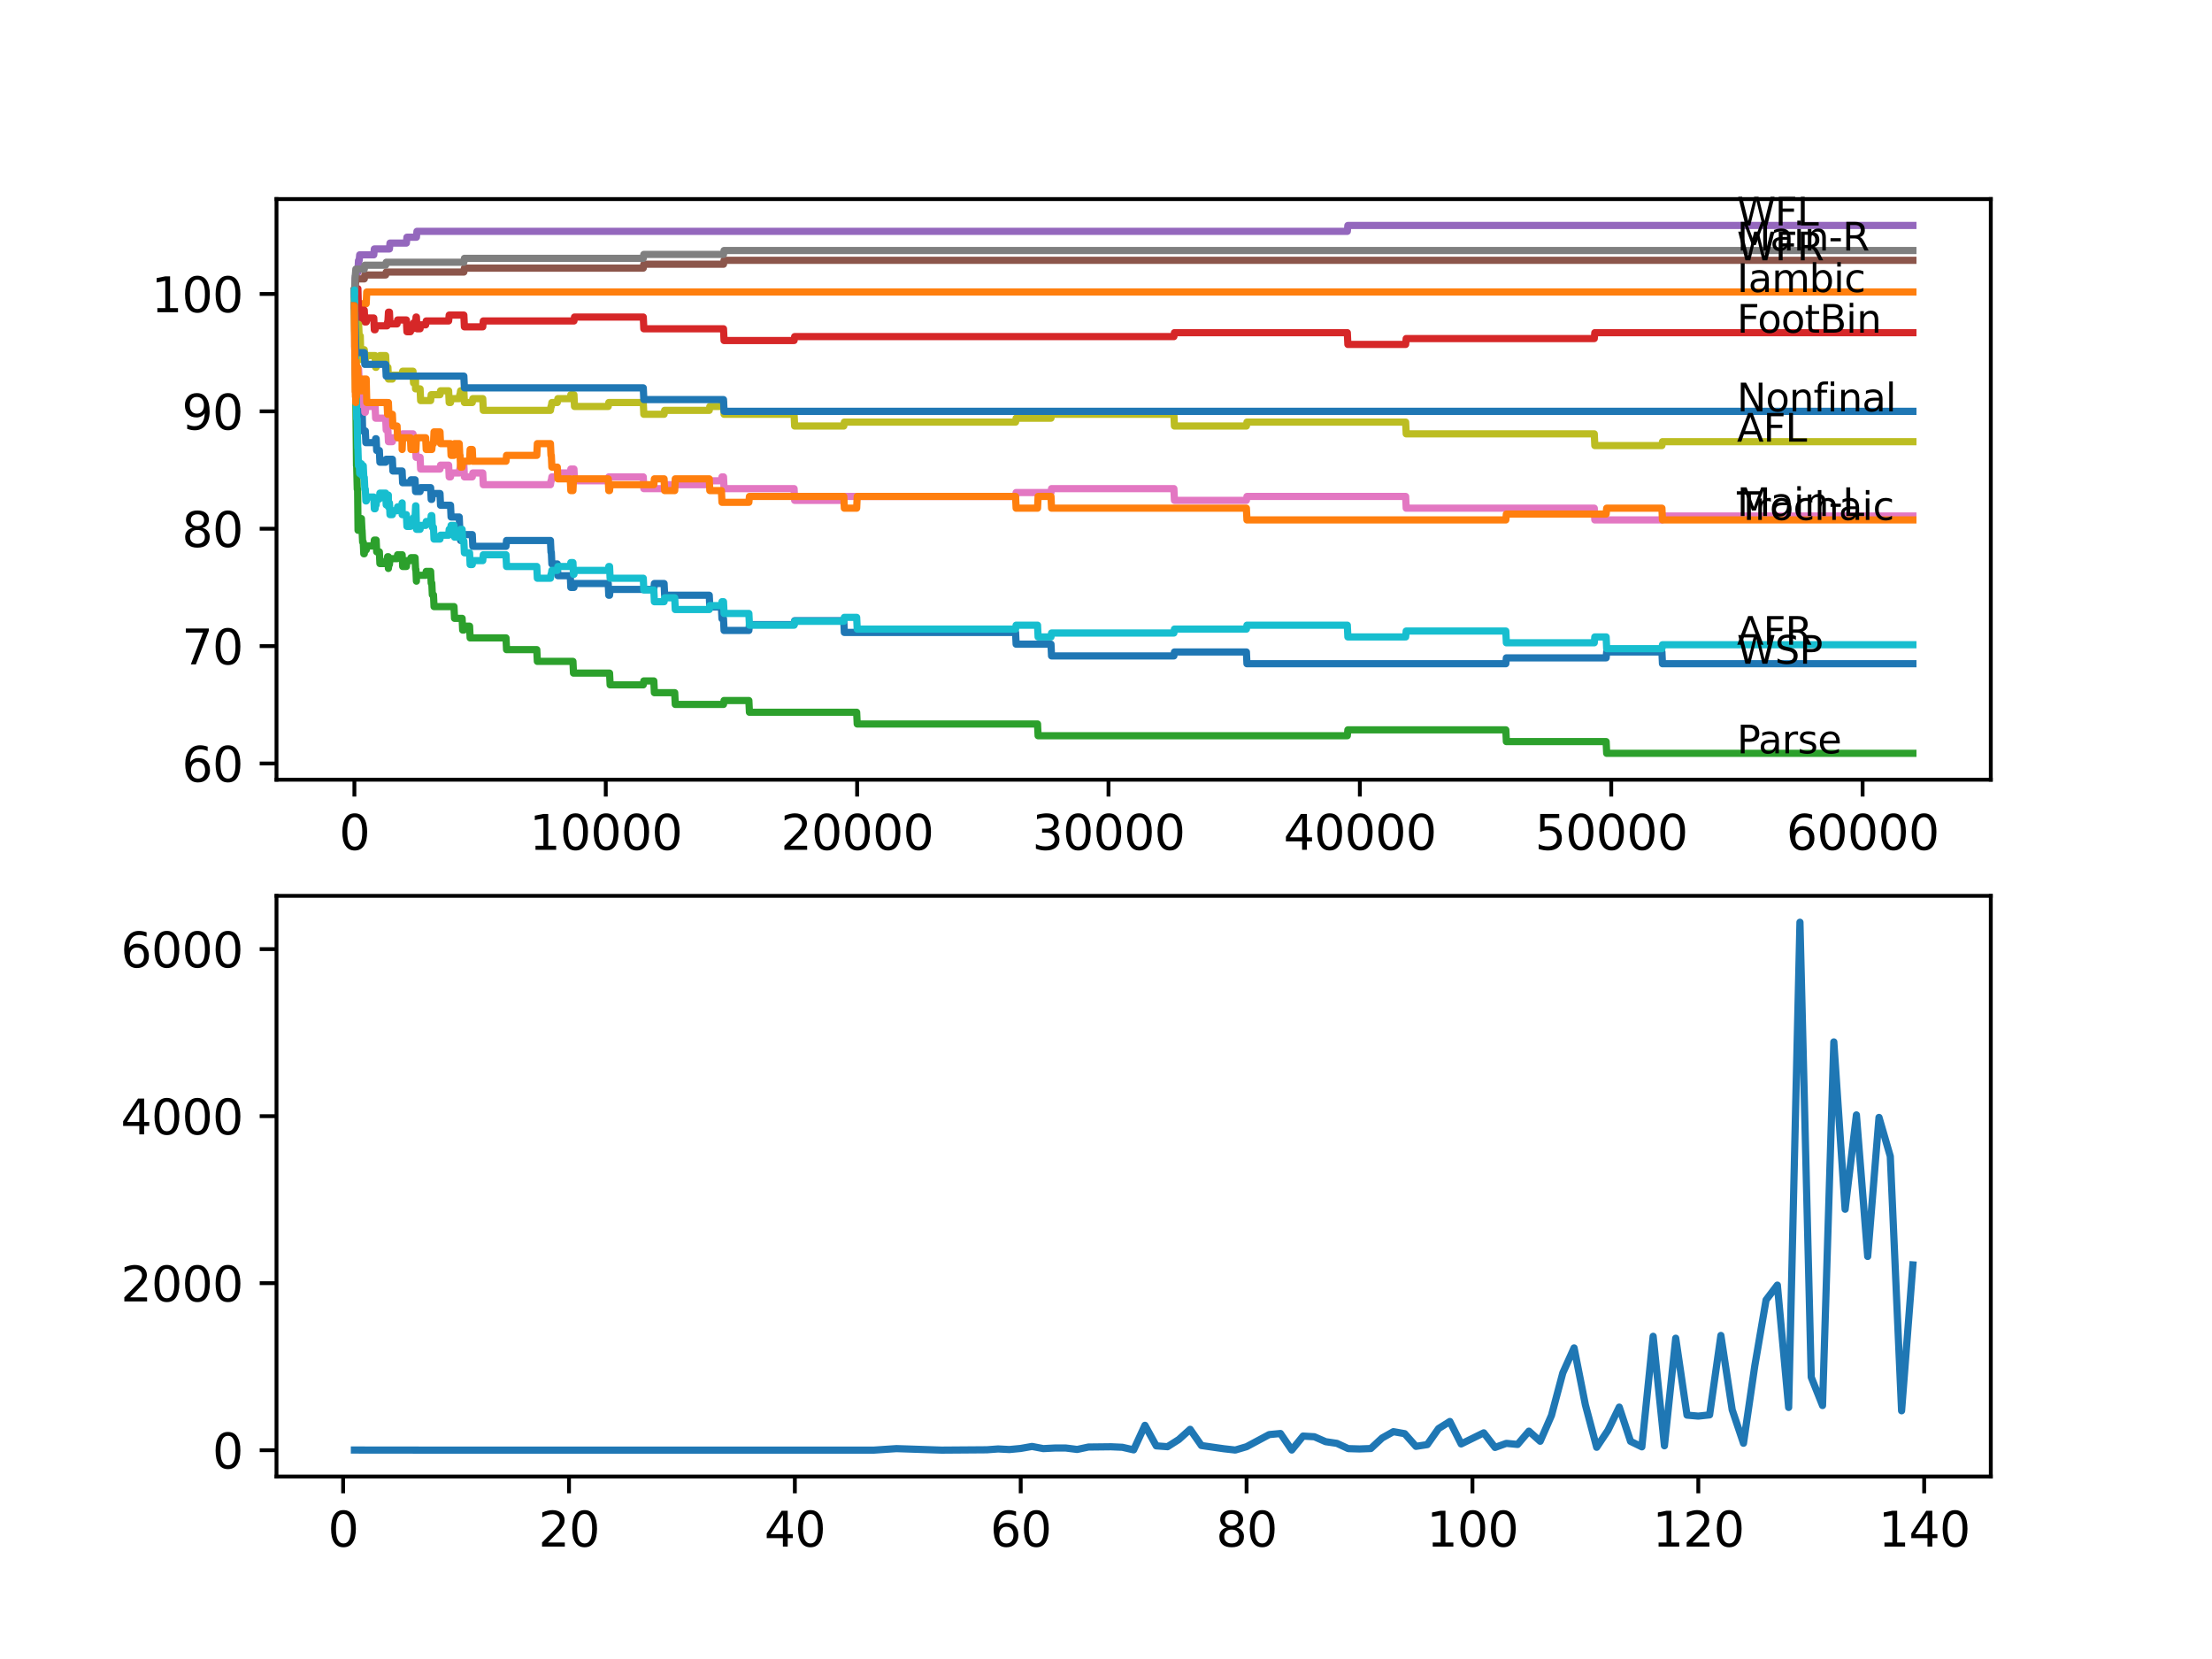 <?xml version="1.0" encoding="utf-8" standalone="no"?>
<!DOCTYPE svg PUBLIC "-//W3C//DTD SVG 1.1//EN"
  "http://www.w3.org/Graphics/SVG/1.1/DTD/svg11.dtd">
<svg xmlns:xlink="http://www.w3.org/1999/xlink" width="460.8pt" height="345.6pt" viewBox="0 0 460.8 345.6" xmlns="http://www.w3.org/2000/svg" version="1.1">
 <defs>
  <style type="text/css">*{stroke-linejoin: round; stroke-linecap: butt}</style>
 </defs>
 <g id="figure_1">
  <g id="patch_1">
   <path d="M 0 345.6 
L 460.8 345.6 
L 460.8 0 
L 0 0 
z
" style="fill: #ffffff"/>
  </g>
  <g id="axes_1">
   <g id="patch_2">
    <path d="M 57.6 162.432 
L 414.72 162.432 
L 414.72 41.472 
L 57.6 41.472 
z
" style="fill: #ffffff"/>
   </g>
   <g id="matplotlib.axis_1">
    <g id="xtick_1">
     <g id="line2d_1">
      <defs>
       <path id="m55c4d19b53" d="M 0 0 
L 0 3.5 
" style="stroke: #000000; stroke-width: 0.8"/>
      </defs>
      <g>
       <use xlink:href="#m55c4d19b53" x="73.827" y="162.432" style="stroke: #000000; stroke-width: 0.8"/>
      </g>
     </g>
     <g id="text_1">
      <!-- 0 -->
      <g transform="translate(70.646 177.03)scale(0.1 -0.1)">
       <defs>
        <path id="DejaVuSans-30" d="M 2034 4250 
Q 1547 4250 1301 3770 
Q 1056 3291 1056 2328 
Q 1056 1369 1301 889 
Q 1547 409 2034 409 
Q 2525 409 2770 889 
Q 3016 1369 3016 2328 
Q 3016 3291 2770 3770 
Q 2525 4250 2034 4250 
z
M 2034 4750 
Q 2819 4750 3233 4129 
Q 3647 3509 3647 2328 
Q 3647 1150 3233 529 
Q 2819 -91 2034 -91 
Q 1250 -91 836 529 
Q 422 1150 422 2328 
Q 422 3509 836 4129 
Q 1250 4750 2034 4750 
z
" transform="scale(0.016)"/>
       </defs>
       <use xlink:href="#DejaVuSans-30"/>
      </g>
     </g>
    </g>
    <g id="xtick_2">
     <g id="line2d_2">
      <g>
       <use xlink:href="#m55c4d19b53" x="126.192" y="162.432" style="stroke: #000000; stroke-width: 0.8"/>
      </g>
     </g>
     <g id="text_2">
      <!-- 10000 -->
      <g transform="translate(110.286 177.03)scale(0.1 -0.1)">
       <defs>
        <path id="DejaVuSans-31" d="M 794 531 
L 1825 531 
L 1825 4091 
L 703 3866 
L 703 4441 
L 1819 4666 
L 2450 4666 
L 2450 531 
L 3481 531 
L 3481 0 
L 794 0 
L 794 531 
z
" transform="scale(0.016)"/>
       </defs>
       <use xlink:href="#DejaVuSans-31"/>
       <use xlink:href="#DejaVuSans-30" x="63.623"/>
       <use xlink:href="#DejaVuSans-30" x="127.246"/>
       <use xlink:href="#DejaVuSans-30" x="190.869"/>
       <use xlink:href="#DejaVuSans-30" x="254.492"/>
      </g>
     </g>
    </g>
    <g id="xtick_3">
     <g id="line2d_3">
      <g>
       <use xlink:href="#m55c4d19b53" x="178.556" y="162.432" style="stroke: #000000; stroke-width: 0.8"/>
      </g>
     </g>
     <g id="text_3">
      <!-- 20000 -->
      <g transform="translate(162.65 177.03)scale(0.1 -0.1)">
       <defs>
        <path id="DejaVuSans-32" d="M 1228 531 
L 3431 531 
L 3431 0 
L 469 0 
L 469 531 
Q 828 903 1448 1529 
Q 2069 2156 2228 2338 
Q 2531 2678 2651 2914 
Q 2772 3150 2772 3378 
Q 2772 3750 2511 3984 
Q 2250 4219 1831 4219 
Q 1534 4219 1204 4116 
Q 875 4013 500 3803 
L 500 4441 
Q 881 4594 1212 4672 
Q 1544 4750 1819 4750 
Q 2544 4750 2975 4387 
Q 3406 4025 3406 3419 
Q 3406 3131 3298 2873 
Q 3191 2616 2906 2266 
Q 2828 2175 2409 1742 
Q 1991 1309 1228 531 
z
" transform="scale(0.016)"/>
       </defs>
       <use xlink:href="#DejaVuSans-32"/>
       <use xlink:href="#DejaVuSans-30" x="63.623"/>
       <use xlink:href="#DejaVuSans-30" x="127.246"/>
       <use xlink:href="#DejaVuSans-30" x="190.869"/>
       <use xlink:href="#DejaVuSans-30" x="254.492"/>
      </g>
     </g>
    </g>
    <g id="xtick_4">
     <g id="line2d_4">
      <g>
       <use xlink:href="#m55c4d19b53" x="230.921" y="162.432" style="stroke: #000000; stroke-width: 0.8"/>
      </g>
     </g>
     <g id="text_4">
      <!-- 30000 -->
      <g transform="translate(215.015 177.03)scale(0.1 -0.1)">
       <defs>
        <path id="DejaVuSans-33" d="M 2597 2516 
Q 3050 2419 3304 2112 
Q 3559 1806 3559 1356 
Q 3559 666 3084 287 
Q 2609 -91 1734 -91 
Q 1441 -91 1130 -33 
Q 819 25 488 141 
L 488 750 
Q 750 597 1062 519 
Q 1375 441 1716 441 
Q 2309 441 2620 675 
Q 2931 909 2931 1356 
Q 2931 1769 2642 2001 
Q 2353 2234 1838 2234 
L 1294 2234 
L 1294 2753 
L 1863 2753 
Q 2328 2753 2575 2939 
Q 2822 3125 2822 3475 
Q 2822 3834 2567 4026 
Q 2313 4219 1838 4219 
Q 1578 4219 1281 4162 
Q 984 4106 628 3988 
L 628 4550 
Q 988 4650 1302 4700 
Q 1616 4750 1894 4750 
Q 2613 4750 3031 4423 
Q 3450 4097 3450 3541 
Q 3450 3153 3228 2886 
Q 3006 2619 2597 2516 
z
" transform="scale(0.016)"/>
       </defs>
       <use xlink:href="#DejaVuSans-33"/>
       <use xlink:href="#DejaVuSans-30" x="63.623"/>
       <use xlink:href="#DejaVuSans-30" x="127.246"/>
       <use xlink:href="#DejaVuSans-30" x="190.869"/>
       <use xlink:href="#DejaVuSans-30" x="254.492"/>
      </g>
     </g>
    </g>
    <g id="xtick_5">
     <g id="line2d_5">
      <g>
       <use xlink:href="#m55c4d19b53" x="283.285" y="162.432" style="stroke: #000000; stroke-width: 0.8"/>
      </g>
     </g>
     <g id="text_5">
      <!-- 40000 -->
      <g transform="translate(267.379 177.03)scale(0.1 -0.1)">
       <defs>
        <path id="DejaVuSans-34" d="M 2419 4116 
L 825 1625 
L 2419 1625 
L 2419 4116 
z
M 2253 4666 
L 3047 4666 
L 3047 1625 
L 3713 1625 
L 3713 1100 
L 3047 1100 
L 3047 0 
L 2419 0 
L 2419 1100 
L 313 1100 
L 313 1709 
L 2253 4666 
z
" transform="scale(0.016)"/>
       </defs>
       <use xlink:href="#DejaVuSans-34"/>
       <use xlink:href="#DejaVuSans-30" x="63.623"/>
       <use xlink:href="#DejaVuSans-30" x="127.246"/>
       <use xlink:href="#DejaVuSans-30" x="190.869"/>
       <use xlink:href="#DejaVuSans-30" x="254.492"/>
      </g>
     </g>
    </g>
    <g id="xtick_6">
     <g id="line2d_6">
      <g>
       <use xlink:href="#m55c4d19b53" x="335.65" y="162.432" style="stroke: #000000; stroke-width: 0.8"/>
      </g>
     </g>
     <g id="text_6">
      <!-- 50000 -->
      <g transform="translate(319.744 177.03)scale(0.1 -0.1)">
       <defs>
        <path id="DejaVuSans-35" d="M 691 4666 
L 3169 4666 
L 3169 4134 
L 1269 4134 
L 1269 2991 
Q 1406 3038 1543 3061 
Q 1681 3084 1819 3084 
Q 2600 3084 3056 2656 
Q 3513 2228 3513 1497 
Q 3513 744 3044 326 
Q 2575 -91 1722 -91 
Q 1428 -91 1123 -41 
Q 819 9 494 109 
L 494 744 
Q 775 591 1075 516 
Q 1375 441 1709 441 
Q 2250 441 2565 725 
Q 2881 1009 2881 1497 
Q 2881 1984 2565 2268 
Q 2250 2553 1709 2553 
Q 1456 2553 1204 2497 
Q 953 2441 691 2322 
L 691 4666 
z
" transform="scale(0.016)"/>
       </defs>
       <use xlink:href="#DejaVuSans-35"/>
       <use xlink:href="#DejaVuSans-30" x="63.623"/>
       <use xlink:href="#DejaVuSans-30" x="127.246"/>
       <use xlink:href="#DejaVuSans-30" x="190.869"/>
       <use xlink:href="#DejaVuSans-30" x="254.492"/>
      </g>
     </g>
    </g>
    <g id="xtick_7">
     <g id="line2d_7">
      <g>
       <use xlink:href="#m55c4d19b53" x="388.014" y="162.432" style="stroke: #000000; stroke-width: 0.8"/>
      </g>
     </g>
     <g id="text_7">
      <!-- 60000 -->
      <g transform="translate(372.108 177.03)scale(0.1 -0.1)">
       <defs>
        <path id="DejaVuSans-36" d="M 2113 2584 
Q 1688 2584 1439 2293 
Q 1191 2003 1191 1497 
Q 1191 994 1439 701 
Q 1688 409 2113 409 
Q 2538 409 2786 701 
Q 3034 994 3034 1497 
Q 3034 2003 2786 2293 
Q 2538 2584 2113 2584 
z
M 3366 4563 
L 3366 3988 
Q 3128 4100 2886 4159 
Q 2644 4219 2406 4219 
Q 1781 4219 1451 3797 
Q 1122 3375 1075 2522 
Q 1259 2794 1537 2939 
Q 1816 3084 2150 3084 
Q 2853 3084 3261 2657 
Q 3669 2231 3669 1497 
Q 3669 778 3244 343 
Q 2819 -91 2113 -91 
Q 1303 -91 875 529 
Q 447 1150 447 2328 
Q 447 3434 972 4092 
Q 1497 4750 2381 4750 
Q 2619 4750 2861 4703 
Q 3103 4656 3366 4563 
z
" transform="scale(0.016)"/>
       </defs>
       <use xlink:href="#DejaVuSans-36"/>
       <use xlink:href="#DejaVuSans-30" x="63.623"/>
       <use xlink:href="#DejaVuSans-30" x="127.246"/>
       <use xlink:href="#DejaVuSans-30" x="190.869"/>
       <use xlink:href="#DejaVuSans-30" x="254.492"/>
      </g>
     </g>
    </g>
   </g>
   <g id="matplotlib.axis_2">
    <g id="ytick_1">
     <g id="line2d_8">
      <defs>
       <path id="mfb54a5e784" d="M 0 0 
L -3.5 0 
" style="stroke: #000000; stroke-width: 0.8"/>
      </defs>
      <g>
       <use xlink:href="#mfb54a5e784" x="57.6" y="159.053" style="stroke: #000000; stroke-width: 0.8"/>
      </g>
     </g>
     <g id="text_8">
      <!-- 60 -->
      <g transform="translate(37.875 162.852)scale(0.1 -0.1)">
       <use xlink:href="#DejaVuSans-36"/>
       <use xlink:href="#DejaVuSans-30" x="63.623"/>
      </g>
     </g>
    </g>
    <g id="ytick_2">
     <g id="line2d_9">
      <g>
       <use xlink:href="#mfb54a5e784" x="57.6" y="134.599" style="stroke: #000000; stroke-width: 0.8"/>
      </g>
     </g>
     <g id="text_9">
      <!-- 70 -->
      <g transform="translate(37.875 138.398)scale(0.1 -0.1)">
       <defs>
        <path id="DejaVuSans-37" d="M 525 4666 
L 3525 4666 
L 3525 4397 
L 1831 0 
L 1172 0 
L 2766 4134 
L 525 4134 
L 525 4666 
z
" transform="scale(0.016)"/>
       </defs>
       <use xlink:href="#DejaVuSans-37"/>
       <use xlink:href="#DejaVuSans-30" x="63.623"/>
      </g>
     </g>
    </g>
    <g id="ytick_3">
     <g id="line2d_10">
      <g>
       <use xlink:href="#mfb54a5e784" x="57.6" y="110.144" style="stroke: #000000; stroke-width: 0.8"/>
      </g>
     </g>
     <g id="text_10">
      <!-- 80 -->
      <g transform="translate(37.875 113.943)scale(0.1 -0.1)">
       <defs>
        <path id="DejaVuSans-38" d="M 2034 2216 
Q 1584 2216 1326 1975 
Q 1069 1734 1069 1313 
Q 1069 891 1326 650 
Q 1584 409 2034 409 
Q 2484 409 2743 651 
Q 3003 894 3003 1313 
Q 3003 1734 2745 1975 
Q 2488 2216 2034 2216 
z
M 1403 2484 
Q 997 2584 770 2862 
Q 544 3141 544 3541 
Q 544 4100 942 4425 
Q 1341 4750 2034 4750 
Q 2731 4750 3128 4425 
Q 3525 4100 3525 3541 
Q 3525 3141 3298 2862 
Q 3072 2584 2669 2484 
Q 3125 2378 3379 2068 
Q 3634 1759 3634 1313 
Q 3634 634 3220 271 
Q 2806 -91 2034 -91 
Q 1263 -91 848 271 
Q 434 634 434 1313 
Q 434 1759 690 2068 
Q 947 2378 1403 2484 
z
M 1172 3481 
Q 1172 3119 1398 2916 
Q 1625 2713 2034 2713 
Q 2441 2713 2670 2916 
Q 2900 3119 2900 3481 
Q 2900 3844 2670 4047 
Q 2441 4250 2034 4250 
Q 1625 4250 1398 4047 
Q 1172 3844 1172 3481 
z
" transform="scale(0.016)"/>
       </defs>
       <use xlink:href="#DejaVuSans-38"/>
       <use xlink:href="#DejaVuSans-30" x="63.623"/>
      </g>
     </g>
    </g>
    <g id="ytick_4">
     <g id="line2d_11">
      <g>
       <use xlink:href="#mfb54a5e784" x="57.6" y="85.69" style="stroke: #000000; stroke-width: 0.8"/>
      </g>
     </g>
     <g id="text_11">
      <!-- 90 -->
      <g transform="translate(37.875 89.489)scale(0.1 -0.1)">
       <defs>
        <path id="DejaVuSans-39" d="M 703 97 
L 703 672 
Q 941 559 1184 500 
Q 1428 441 1663 441 
Q 2288 441 2617 861 
Q 2947 1281 2994 2138 
Q 2813 1869 2534 1725 
Q 2256 1581 1919 1581 
Q 1219 1581 811 2004 
Q 403 2428 403 3163 
Q 403 3881 828 4315 
Q 1253 4750 1959 4750 
Q 2769 4750 3195 4129 
Q 3622 3509 3622 2328 
Q 3622 1225 3098 567 
Q 2575 -91 1691 -91 
Q 1453 -91 1209 -44 
Q 966 3 703 97 
z
M 1959 2075 
Q 2384 2075 2632 2365 
Q 2881 2656 2881 3163 
Q 2881 3666 2632 3958 
Q 2384 4250 1959 4250 
Q 1534 4250 1286 3958 
Q 1038 3666 1038 3163 
Q 1038 2656 1286 2365 
Q 1534 2075 1959 2075 
z
" transform="scale(0.016)"/>
       </defs>
       <use xlink:href="#DejaVuSans-39"/>
       <use xlink:href="#DejaVuSans-30" x="63.623"/>
      </g>
     </g>
    </g>
    <g id="ytick_5">
     <g id="line2d_12">
      <g>
       <use xlink:href="#mfb54a5e784" x="57.6" y="61.235" style="stroke: #000000; stroke-width: 0.8"/>
      </g>
     </g>
     <g id="text_12">
      <!-- 100 -->
      <g transform="translate(31.512 65.035)scale(0.1 -0.1)">
       <use xlink:href="#DejaVuSans-31"/>
       <use xlink:href="#DejaVuSans-30" x="63.623"/>
       <use xlink:href="#DejaVuSans-30" x="127.246"/>
      </g>
     </g>
    </g>
   </g>
   <g id="line2d_13">
    <path d="M 73.833 60.624 
L 73.838 60.624 
L 73.979 75.5 
L 74.016 75.5 
L 74.136 80.391 
L 74.173 80.391 
L 74.194 79.169 
L 74.257 84.059 
L 74.267 84.059 
L 74.304 84.059 
L 74.419 82.837 
L 74.498 82.837 
L 74.613 86.505 
L 74.707 86.505 
L 74.822 85.69 
L 75.053 85.69 
L 75.168 84.875 
L 75.425 84.875 
L 75.545 89.766 
L 76.1 89.766 
L 76.215 92.211 
L 78.137 92.211 
L 78.252 91.396 
L 78.357 91.396 
L 78.472 93.841 
L 79.027 93.841 
L 79.142 96.287 
L 80.336 96.287 
L 80.452 95.675 
L 81.735 95.675 
L 81.85 98.121 
L 83.761 98.121 
L 83.876 100.566 
L 85.5 100.566 
L 85.615 99.955 
L 86.463 99.955 
L 86.578 102.4 
L 87.51 102.4 
L 87.626 101.585 
L 89.71 101.585 
L 89.825 104.031 
L 89.951 104.031 
L 90.066 102.808 
L 91.658 102.808 
L 91.773 105.253 
L 93.852 105.253 
L 93.967 107.699 
L 95.663 107.699 
L 95.779 110.144 
L 95.836 110.144 
L 95.951 112.59 
L 96.266 112.59 
L 96.381 111.367 
L 98.381 111.367 
L 98.496 113.812 
L 105.409 113.812 
L 105.524 112.59 
L 114.667 112.59 
L 114.782 115.035 
L 114.85 115.035 
L 114.965 117.481 
L 116.096 117.481 
L 116.211 119.926 
L 118.798 119.926 
L 118.913 122.371 
L 119.563 122.371 
L 119.678 121.556 
L 126.705 121.556 
L 126.82 124.002 
L 126.983 124.002 
L 127.098 122.779 
L 136.204 122.779 
L 136.319 121.556 
L 138.341 121.556 
L 138.456 124.002 
L 147.75 124.002 
L 147.866 126.447 
L 150.285 126.447 
L 150.4 128.893 
L 150.719 128.893 
L 150.835 131.338 
L 156.003 131.338 
L 156.118 130.115 
L 165.423 130.115 
L 165.539 129.3 
L 175.776 129.3 
L 175.891 131.746 
L 211.562 131.746 
L 211.677 134.191 
L 218.94 134.191 
L 219.055 136.637 
L 244.541 136.637 
L 244.656 135.821 
L 259.648 135.821 
L 259.763 138.267 
L 313.688 138.267 
L 313.803 137.044 
L 334.587 137.044 
L 334.702 135.821 
L 346.207 135.821 
L 346.322 138.267 
L 398.487 138.267 
L 398.487 138.267 
" clip-path="url(#pffb938ee0e)" style="fill: none; stroke: #1f77b4; stroke-width: 1.5; stroke-linecap: square"/>
   </g>
   <g id="line2d_14">
    <path d="M 73.833 61.235 
L 73.838 61.235 
L 73.906 68.979 
L 73.958 66.534 
L 73.985 66.534 
L 74.11 77.946 
L 74.115 76.723 
L 74.131 76.723 
L 74.178 81.614 
L 74.22 74.278 
L 74.236 74.278 
L 74.362 70.61 
L 74.477 70.61 
L 74.597 65.719 
L 74.665 65.719 
L 74.781 63.273 
L 76.283 63.273 
L 76.399 60.828 
L 398.487 60.828 
L 398.487 60.828 
" clip-path="url(#pffb938ee0e)" style="fill: none; stroke: #ff7f0e; stroke-width: 1.5; stroke-linecap: square"/>
   </g>
   <g id="line2d_15">
    <path d="M 73.833 60.624 
L 73.838 60.624 
L 73.953 73.381 
L 73.969 72.158 
L 73.974 72.158 
L 74.105 82.348 
L 74.126 82.348 
L 74.267 97.02 
L 74.304 97.02 
L 74.424 101.911 
L 74.498 101.911 
L 74.587 110.47 
L 74.623 109.248 
L 74.817 109.248 
L 74.932 108.025 
L 75.288 108.025 
L 75.404 110.47 
L 75.425 110.47 
L 75.54 112.916 
L 75.671 112.916 
L 75.786 115.361 
L 75.885 115.361 
L 76.001 114.546 
L 76.304 114.546 
L 76.42 113.731 
L 77.865 113.731 
L 77.98 112.508 
L 78.357 112.508 
L 78.472 114.954 
L 79.027 114.954 
L 79.142 117.399 
L 80.336 117.399 
L 80.452 116.788 
L 80.63 116.788 
L 80.745 115.973 
L 80.897 115.973 
L 80.907 118.418 
L 81.007 117.603 
L 81.127 117.603 
L 81.242 116.38 
L 82.714 116.38 
L 82.829 115.565 
L 83.772 115.565 
L 83.887 118.01 
L 84.656 118.01 
L 84.772 116.788 
L 85.5 116.788 
L 85.615 116.176 
L 86.463 116.176 
L 86.578 118.622 
L 86.641 118.622 
L 86.746 121.067 
L 86.751 119.845 
L 88.673 119.845 
L 88.788 119.029 
L 89.71 119.029 
L 89.825 121.475 
L 89.951 121.475 
L 90.066 123.92 
L 90.301 123.92 
L 90.417 126.366 
L 94.574 126.366 
L 94.689 128.811 
L 96.266 128.811 
L 96.381 131.257 
L 96.627 131.257 
L 96.742 130.441 
L 97.821 130.441 
L 97.936 132.887 
L 105.409 132.887 
L 105.524 135.332 
L 111.823 135.332 
L 111.938 137.778 
L 119.353 137.778 
L 119.468 140.223 
L 126.983 140.223 
L 127.098 142.669 
L 134.005 142.669 
L 134.12 141.854 
L 136.204 141.854 
L 136.319 144.299 
L 140.556 144.299 
L 140.671 146.744 
L 150.719 146.744 
L 150.835 145.929 
L 156.003 145.929 
L 156.118 148.375 
L 178.457 148.375 
L 178.572 150.82 
L 216.138 150.82 
L 216.254 153.266 
L 280.672 153.266 
L 280.788 152.043 
L 313.688 152.043 
L 313.803 154.488 
L 334.587 154.488 
L 334.702 156.934 
L 398.487 156.934 
L 398.487 156.934 
" clip-path="url(#pffb938ee0e)" style="fill: none; stroke: #2ca02c; stroke-width: 1.5; stroke-linecap: square"/>
   </g>
   <g id="line2d_16">
    <path d="M 73.833 61.235 
L 73.88 61.235 
L 74 60.135 
L 74.555 60.135 
L 74.676 65.026 
L 74.707 65.026 
L 74.817 64.211 
L 74.932 66.656 
L 75.053 66.656 
L 75.173 64.618 
L 75.885 64.618 
L 76.001 67.064 
L 76.304 67.064 
L 76.42 66.248 
L 77.865 66.248 
L 77.98 68.694 
L 78.137 68.694 
L 78.252 67.879 
L 80.63 67.879 
L 80.745 67.064 
L 80.808 67.064 
L 80.923 65.026 
L 81.127 65.026 
L 81.242 67.471 
L 82.714 67.471 
L 82.829 66.656 
L 84.656 66.656 
L 84.772 69.101 
L 85.5 69.101 
L 85.615 68.49 
L 86.034 68.49 
L 86.149 67.267 
L 86.563 67.267 
L 86.678 66.045 
L 86.746 66.045 
L 86.861 68.49 
L 87.51 68.49 
L 87.626 67.675 
L 88.673 67.675 
L 88.788 66.86 
L 93.459 66.86 
L 93.574 65.637 
L 96.627 65.637 
L 96.742 68.083 
L 100.565 68.083 
L 100.68 66.86 
L 119.563 66.86 
L 119.678 66.045 
L 134.005 66.045 
L 134.12 68.49 
L 150.719 68.49 
L 150.835 70.936 
L 165.423 70.936 
L 165.539 70.12 
L 244.541 70.12 
L 244.656 69.305 
L 280.672 69.305 
L 280.788 71.751 
L 292.821 71.751 
L 292.936 70.528 
L 332.115 70.528 
L 332.23 69.305 
L 398.487 69.305 
L 398.487 69.305 
" clip-path="url(#pffb938ee0e)" style="fill: none; stroke: #d62728; stroke-width: 1.5; stroke-linecap: square"/>
   </g>
   <g id="line2d_17">
    <path d="M 73.833 61.235 
L 73.869 61.235 
L 74 57.975 
L 74.037 57.975 
L 74.152 56.752 
L 74.555 56.752 
L 74.676 54.307 
L 74.817 54.307 
L 74.932 53.084 
L 77.865 53.084 
L 77.98 51.861 
L 81.127 51.861 
L 81.242 50.638 
L 84.656 50.638 
L 84.772 49.416 
L 86.746 49.416 
L 86.861 48.193 
L 280.672 48.193 
L 280.788 46.97 
L 398.487 46.97 
L 398.487 46.97 
" clip-path="url(#pffb938ee0e)" style="fill: none; stroke: #9467bd; stroke-width: 1.5; stroke-linecap: square"/>
   </g>
   <g id="line2d_18">
    <path d="M 73.833 60.624 
L 73.88 60.624 
L 74 59.523 
L 74.011 59.523 
L 74.131 58.097 
L 75.885 58.097 
L 76.001 57.282 
L 80.336 57.282 
L 80.452 56.67 
L 96.627 56.67 
L 96.742 55.855 
L 134.005 55.855 
L 134.12 55.04 
L 150.719 55.04 
L 150.835 54.225 
L 398.487 54.225 
L 398.487 54.225 
" clip-path="url(#pffb938ee0e)" style="fill: none; stroke: #8c564b; stroke-width: 1.5; stroke-linecap: square"/>
   </g>
   <g id="line2d_19">
    <path d="M 73.833 63.681 
L 73.838 63.681 
L 73.864 62.866 
L 73.89 72.647 
L 73.901 72.647 
L 73.911 72.036 
L 73.917 74.481 
L 74.006 72.851 
L 74.011 72.851 
L 74.089 77.742 
L 74.126 76.927 
L 74.707 76.927 
L 74.822 79.372 
L 75.053 79.372 
L 75.173 84.263 
L 75.472 84.263 
L 75.587 83.448 
L 75.885 83.448 
L 76.001 85.894 
L 76.1 85.894 
L 76.215 84.671 
L 78.137 84.671 
L 78.252 87.116 
L 80.336 87.116 
L 80.452 89.562 
L 80.808 89.562 
L 80.923 92.007 
L 81.735 92.007 
L 81.85 91.192 
L 83.761 91.192 
L 83.876 90.377 
L 86.034 90.377 
L 86.149 92.822 
L 86.563 92.822 
L 86.678 95.268 
L 87.51 95.268 
L 87.626 97.713 
L 91.658 97.713 
L 91.773 96.898 
L 93.459 96.898 
L 93.574 99.344 
L 93.852 99.344 
L 93.967 98.528 
L 95.663 98.528 
L 95.779 97.713 
L 95.836 97.713 
L 95.951 96.898 
L 96.627 96.898 
L 96.742 99.344 
L 98.381 99.344 
L 98.496 98.528 
L 100.565 98.528 
L 100.68 100.974 
L 114.667 100.974 
L 114.782 100.159 
L 114.85 100.159 
L 114.965 99.344 
L 116.096 99.344 
L 116.211 98.528 
L 118.798 98.528 
L 118.913 97.713 
L 119.563 97.713 
L 119.678 100.159 
L 126.705 100.159 
L 126.82 99.344 
L 134.005 99.344 
L 134.12 101.789 
L 138.341 101.789 
L 138.456 100.974 
L 147.75 100.974 
L 147.866 100.159 
L 150.285 100.159 
L 150.4 99.344 
L 150.719 99.344 
L 150.835 101.789 
L 165.423 101.789 
L 165.539 104.234 
L 175.776 104.234 
L 175.891 103.419 
L 211.562 103.419 
L 211.677 102.604 
L 218.94 102.604 
L 219.055 101.789 
L 244.541 101.789 
L 244.656 104.234 
L 259.648 104.234 
L 259.763 103.419 
L 292.821 103.419 
L 292.936 105.865 
L 332.115 105.865 
L 332.23 108.31 
L 346.207 108.31 
L 346.322 107.495 
L 398.487 107.495 
L 398.487 107.495 
" clip-path="url(#pffb938ee0e)" style="fill: none; stroke: #e377c2; stroke-width: 1.5; stroke-linecap: square"/>
   </g>
   <g id="line2d_20">
    <path d="M 73.833 60.624 
L 73.864 60.624 
L 73.985 57.486 
L 74.011 57.486 
L 74.131 56.059 
L 75.885 56.059 
L 76.001 55.244 
L 80.336 55.244 
L 80.452 54.633 
L 96.627 54.633 
L 96.742 53.817 
L 134.005 53.817 
L 134.12 53.002 
L 150.719 53.002 
L 150.835 52.187 
L 398.487 52.187 
L 398.487 52.187 
" clip-path="url(#pffb938ee0e)" style="fill: none; stroke: #7f7f7f; stroke-width: 1.5; stroke-linecap: square"/>
   </g>
   <g id="line2d_21">
    <path d="M 73.833 63.681 
L 73.838 63.681 
L 73.843 62.866 
L 73.89 69.794 
L 73.896 69.794 
L 73.901 72.24 
L 74.006 69.998 
L 74.011 69.998 
L 74.089 73.259 
L 74.126 72.444 
L 74.131 72.444 
L 74.246 71.221 
L 74.252 71.221 
L 74.367 69.998 
L 74.498 69.998 
L 74.618 67.553 
L 74.707 67.553 
L 74.822 69.998 
L 75.053 69.998 
L 75.173 74.889 
L 75.425 74.889 
L 75.54 72.851 
L 75.885 72.851 
L 76.001 75.297 
L 76.1 75.297 
L 76.215 74.074 
L 78.137 74.074 
L 78.252 76.519 
L 78.357 76.519 
L 78.472 75.297 
L 79.027 75.297 
L 79.142 74.074 
L 80.336 74.074 
L 80.452 76.519 
L 80.808 76.519 
L 80.923 78.965 
L 81.735 78.965 
L 81.85 78.15 
L 83.761 78.15 
L 83.876 77.334 
L 86.034 77.334 
L 86.149 79.78 
L 86.463 79.78 
L 86.563 78.557 
L 86.568 81.003 
L 87.51 81.003 
L 87.626 83.448 
L 89.71 83.448 
L 89.825 82.225 
L 91.658 82.225 
L 91.773 81.41 
L 93.459 81.41 
L 93.574 83.856 
L 93.852 83.856 
L 93.967 83.041 
L 95.663 83.041 
L 95.779 82.225 
L 95.836 82.225 
L 95.951 81.41 
L 96.627 81.41 
L 96.742 83.856 
L 98.381 83.856 
L 98.496 83.041 
L 100.565 83.041 
L 100.68 85.486 
L 114.667 85.486 
L 114.782 84.671 
L 114.85 84.671 
L 114.965 83.856 
L 116.096 83.856 
L 116.211 83.041 
L 118.798 83.041 
L 118.913 82.225 
L 119.563 82.225 
L 119.678 84.671 
L 126.705 84.671 
L 126.82 83.856 
L 134.005 83.856 
L 134.12 86.301 
L 138.341 86.301 
L 138.456 85.486 
L 147.75 85.486 
L 147.866 84.671 
L 150.285 84.671 
L 150.4 83.856 
L 150.719 83.856 
L 150.835 86.301 
L 165.423 86.301 
L 165.539 88.747 
L 175.776 88.747 
L 175.891 87.931 
L 211.562 87.931 
L 211.677 87.116 
L 218.94 87.116 
L 219.055 86.301 
L 244.541 86.301 
L 244.656 88.747 
L 259.648 88.747 
L 259.763 87.931 
L 292.821 87.931 
L 292.936 90.377 
L 332.115 90.377 
L 332.23 92.822 
L 346.207 92.822 
L 346.322 92.007 
L 398.487 92.007 
L 398.487 92.007 
" clip-path="url(#pffb938ee0e)" style="fill: none; stroke: #bcbd22; stroke-width: 1.5; stroke-linecap: square"/>
   </g>
   <g id="line2d_22">
    <path d="M 73.833 61.235 
L 73.838 61.235 
L 73.843 60.42 
L 73.901 65.637 
L 73.911 65.026 
L 73.974 73.992 
L 74.032 70.936 
L 74.037 70.936 
L 74.131 77.457 
L 74.157 76.234 
L 74.184 76.234 
L 74.314 87.239 
L 74.403 87.239 
L 74.524 93.352 
L 74.555 93.352 
L 74.671 97.02 
L 74.707 97.02 
L 74.817 96.205 
L 74.932 98.651 
L 75.053 98.651 
L 75.173 96.613 
L 75.288 96.613 
L 75.404 99.058 
L 75.425 99.058 
L 75.54 97.02 
L 75.671 97.02 
L 75.786 99.466 
L 75.885 99.466 
L 76.001 101.911 
L 76.1 101.911 
L 76.215 104.357 
L 76.304 104.357 
L 76.42 103.542 
L 77.865 103.542 
L 77.98 105.987 
L 78.137 105.987 
L 78.252 105.172 
L 78.357 105.172 
L 78.472 103.949 
L 79.027 103.949 
L 79.142 102.726 
L 80.336 102.726 
L 80.452 105.172 
L 80.63 105.172 
L 80.745 104.357 
L 80.808 104.357 
L 80.897 103.134 
L 80.902 105.579 
L 80.912 104.764 
L 81.127 104.764 
L 81.242 107.21 
L 81.735 107.21 
L 81.85 106.395 
L 82.714 106.395 
L 82.829 105.579 
L 83.761 105.579 
L 83.772 104.764 
L 83.777 107.21 
L 83.861 107.21 
L 84.656 107.21 
L 84.772 109.655 
L 85.5 109.655 
L 85.615 109.044 
L 86.034 109.044 
L 86.149 107.821 
L 86.463 107.821 
L 86.583 105.376 
L 86.641 105.376 
L 86.762 110.267 
L 87.51 110.267 
L 87.626 109.451 
L 88.673 109.451 
L 88.788 108.636 
L 89.71 108.636 
L 89.825 107.413 
L 89.951 107.413 
L 90.066 109.859 
L 90.301 109.859 
L 90.417 112.304 
L 91.658 112.304 
L 91.773 111.489 
L 93.459 111.489 
L 93.574 110.267 
L 93.852 110.267 
L 93.967 109.451 
L 94.574 109.451 
L 94.689 111.897 
L 95.663 111.897 
L 95.779 111.082 
L 95.836 111.082 
L 95.951 110.267 
L 96.266 110.267 
L 96.381 112.712 
L 96.627 112.712 
L 96.742 115.157 
L 97.821 115.157 
L 97.936 117.603 
L 98.381 117.603 
L 98.496 116.788 
L 100.565 116.788 
L 100.68 115.565 
L 105.409 115.565 
L 105.524 118.01 
L 111.823 118.01 
L 111.938 120.456 
L 114.667 120.456 
L 114.782 119.641 
L 114.85 119.641 
L 114.965 118.826 
L 116.096 118.826 
L 116.211 118.01 
L 118.798 118.01 
L 118.913 117.195 
L 119.353 117.195 
L 119.468 119.641 
L 119.563 119.641 
L 119.678 118.826 
L 126.705 118.826 
L 126.82 118.01 
L 126.983 118.01 
L 127.098 120.456 
L 134.005 120.456 
L 134.12 122.901 
L 136.204 122.901 
L 136.319 125.347 
L 138.341 125.347 
L 138.456 124.532 
L 140.556 124.532 
L 140.671 126.977 
L 147.75 126.977 
L 147.866 126.162 
L 150.285 126.162 
L 150.4 125.347 
L 150.719 125.347 
L 150.835 127.792 
L 156.003 127.792 
L 156.118 130.238 
L 165.423 130.238 
L 165.539 129.423 
L 175.776 129.423 
L 175.891 128.607 
L 178.457 128.607 
L 178.572 131.053 
L 211.562 131.053 
L 211.677 130.238 
L 216.138 130.238 
L 216.254 132.683 
L 218.94 132.683 
L 219.055 131.868 
L 244.541 131.868 
L 244.656 131.053 
L 259.648 131.053 
L 259.763 130.238 
L 280.672 130.238 
L 280.788 132.683 
L 292.821 132.683 
L 292.936 131.46 
L 313.688 131.46 
L 313.803 133.906 
L 332.115 133.906 
L 332.23 132.683 
L 334.587 132.683 
L 334.702 135.129 
L 346.207 135.129 
L 346.322 134.313 
L 398.487 134.313 
L 398.487 134.313 
" clip-path="url(#pffb938ee0e)" style="fill: none; stroke: #17becf; stroke-width: 1.5; stroke-linecap: square"/>
   </g>
   <g id="line2d_23">
    <path d="M 73.833 63.681 
L 73.88 63.681 
L 74 68.572 
L 74.011 68.572 
L 74.131 73.463 
L 75.885 73.463 
L 76.001 75.908 
L 80.336 75.908 
L 80.452 78.353 
L 96.627 78.353 
L 96.742 80.799 
L 134.005 80.799 
L 134.12 83.244 
L 150.719 83.244 
L 150.835 85.69 
L 398.487 85.69 
L 398.487 85.69 
" clip-path="url(#pffb938ee0e)" style="fill: none; stroke: #1f77b4; stroke-width: 1.5; stroke-linecap: square"/>
   </g>
   <g id="line2d_24">
    <path d="M 73.833 63.681 
L 73.838 63.681 
L 73.985 81.614 
L 74.016 78.557 
L 74.042 82.633 
L 74.089 81.41 
L 74.1 83.856 
L 74.178 77.742 
L 74.189 77.742 
L 74.194 75.297 
L 74.246 82.633 
L 74.288 81.41 
L 74.304 81.41 
L 74.43 77.742 
L 74.477 77.742 
L 74.508 80.188 
L 74.519 76.519 
L 74.587 78.965 
L 74.665 78.965 
L 74.781 81.41 
L 75.288 81.41 
L 75.404 78.965 
L 75.472 78.965 
L 75.587 81.41 
L 75.671 81.41 
L 75.786 78.965 
L 76.283 78.965 
L 76.404 83.856 
L 80.63 83.856 
L 80.745 86.301 
L 80.897 86.301 
L 80.907 83.856 
L 81.007 86.301 
L 81.735 86.301 
L 81.85 88.747 
L 82.714 88.747 
L 82.829 91.192 
L 83.761 91.192 
L 83.772 93.637 
L 83.871 91.192 
L 85.5 91.192 
L 85.615 93.637 
L 86.641 93.637 
L 86.756 91.192 
L 88.673 91.192 
L 88.788 93.637 
L 89.951 93.637 
L 90.066 92.415 
L 90.301 92.415 
L 90.417 89.969 
L 91.658 89.969 
L 91.773 92.415 
L 93.852 92.415 
L 93.967 94.86 
L 94.574 94.86 
L 94.689 92.415 
L 95.663 92.415 
L 95.779 94.86 
L 95.836 94.86 
L 95.951 97.306 
L 96.266 97.306 
L 96.381 96.083 
L 97.821 96.083 
L 97.936 93.637 
L 98.381 93.637 
L 98.496 96.083 
L 105.409 96.083 
L 105.524 94.86 
L 111.823 94.86 
L 111.938 92.415 
L 114.667 92.415 
L 114.782 94.86 
L 114.85 94.86 
L 114.965 97.306 
L 116.096 97.306 
L 116.211 99.751 
L 118.798 99.751 
L 118.913 102.197 
L 119.353 102.197 
L 119.468 99.751 
L 126.705 99.751 
L 126.82 102.197 
L 126.983 102.197 
L 127.098 100.974 
L 136.204 100.974 
L 136.319 99.751 
L 138.341 99.751 
L 138.456 102.197 
L 140.556 102.197 
L 140.671 99.751 
L 147.75 99.751 
L 147.866 102.197 
L 150.285 102.197 
L 150.4 104.642 
L 156.003 104.642 
L 156.118 103.419 
L 175.776 103.419 
L 175.891 105.865 
L 178.457 105.865 
L 178.572 103.419 
L 211.562 103.419 
L 211.677 105.865 
L 216.138 105.865 
L 216.254 103.419 
L 218.94 103.419 
L 219.055 105.865 
L 259.648 105.865 
L 259.763 108.31 
L 313.688 108.31 
L 313.803 107.087 
L 334.587 107.087 
L 334.702 105.865 
L 346.207 105.865 
L 346.322 108.31 
L 398.487 108.31 
L 398.487 108.31 
" clip-path="url(#pffb938ee0e)" style="fill: none; stroke: #ff7f0e; stroke-width: 1.5; stroke-linecap: square"/>
   </g>
   <g id="patch_3">
    <path d="M 57.6 162.432 
L 57.6 41.472 
" style="fill: none; stroke: #000000; stroke-width: 0.8; stroke-linejoin: miter; stroke-linecap: square"/>
   </g>
   <g id="patch_4">
    <path d="M 414.72 162.432 
L 414.72 41.472 
" style="fill: none; stroke: #000000; stroke-width: 0.8; stroke-linejoin: miter; stroke-linecap: square"/>
   </g>
   <g id="patch_5">
    <path d="M 57.6 162.432 
L 414.72 162.432 
" style="fill: none; stroke: #000000; stroke-width: 0.8; stroke-linejoin: miter; stroke-linecap: square"/>
   </g>
   <g id="patch_6">
    <path d="M 57.6 41.472 
L 414.72 41.472 
" style="fill: none; stroke: #000000; stroke-width: 0.8; stroke-linejoin: miter; stroke-linecap: square"/>
   </g>
   <g id="text_13">
    <!-- WSP -->
    <g transform="translate(361.832 138.267)scale(0.08 -0.08)">
     <defs>
      <path id="DejaVuSans-57" d="M 213 4666 
L 850 4666 
L 1831 722 
L 2809 4666 
L 3519 4666 
L 4500 722 
L 5478 4666 
L 6119 4666 
L 4947 0 
L 4153 0 
L 3169 4050 
L 2175 0 
L 1381 0 
L 213 4666 
z
" transform="scale(0.016)"/>
      <path id="DejaVuSans-53" d="M 3425 4513 
L 3425 3897 
Q 3066 4069 2747 4153 
Q 2428 4238 2131 4238 
Q 1616 4238 1336 4038 
Q 1056 3838 1056 3469 
Q 1056 3159 1242 3001 
Q 1428 2844 1947 2747 
L 2328 2669 
Q 3034 2534 3370 2195 
Q 3706 1856 3706 1288 
Q 3706 609 3251 259 
Q 2797 -91 1919 -91 
Q 1588 -91 1214 -16 
Q 841 59 441 206 
L 441 856 
Q 825 641 1194 531 
Q 1563 422 1919 422 
Q 2459 422 2753 634 
Q 3047 847 3047 1241 
Q 3047 1584 2836 1778 
Q 2625 1972 2144 2069 
L 1759 2144 
Q 1053 2284 737 2584 
Q 422 2884 422 3419 
Q 422 4038 858 4394 
Q 1294 4750 2059 4750 
Q 2388 4750 2728 4690 
Q 3069 4631 3425 4513 
z
" transform="scale(0.016)"/>
      <path id="DejaVuSans-50" d="M 1259 4147 
L 1259 2394 
L 2053 2394 
Q 2494 2394 2734 2622 
Q 2975 2850 2975 3272 
Q 2975 3691 2734 3919 
Q 2494 4147 2053 4147 
L 1259 4147 
z
M 628 4666 
L 2053 4666 
Q 2838 4666 3239 4311 
Q 3641 3956 3641 3272 
Q 3641 2581 3239 2228 
Q 2838 1875 2053 1875 
L 1259 1875 
L 1259 0 
L 628 0 
L 628 4666 
z
" transform="scale(0.016)"/>
     </defs>
     <use xlink:href="#DejaVuSans-57"/>
     <use xlink:href="#DejaVuSans-53" x="98.877"/>
     <use xlink:href="#DejaVuSans-50" x="162.354"/>
    </g>
   </g>
   <g id="text_14">
    <!-- Iambic -->
    <g transform="translate(361.832 60.828)scale(0.08 -0.08)">
     <defs>
      <path id="DejaVuSans-49" d="M 628 4666 
L 1259 4666 
L 1259 0 
L 628 0 
L 628 4666 
z
" transform="scale(0.016)"/>
      <path id="DejaVuSans-61" d="M 2194 1759 
Q 1497 1759 1228 1600 
Q 959 1441 959 1056 
Q 959 750 1161 570 
Q 1363 391 1709 391 
Q 2188 391 2477 730 
Q 2766 1069 2766 1631 
L 2766 1759 
L 2194 1759 
z
M 3341 1997 
L 3341 0 
L 2766 0 
L 2766 531 
Q 2569 213 2275 61 
Q 1981 -91 1556 -91 
Q 1019 -91 701 211 
Q 384 513 384 1019 
Q 384 1609 779 1909 
Q 1175 2209 1959 2209 
L 2766 2209 
L 2766 2266 
Q 2766 2663 2505 2880 
Q 2244 3097 1772 3097 
Q 1472 3097 1187 3025 
Q 903 2953 641 2809 
L 641 3341 
Q 956 3463 1253 3523 
Q 1550 3584 1831 3584 
Q 2591 3584 2966 3190 
Q 3341 2797 3341 1997 
z
" transform="scale(0.016)"/>
      <path id="DejaVuSans-6d" d="M 3328 2828 
Q 3544 3216 3844 3400 
Q 4144 3584 4550 3584 
Q 5097 3584 5394 3201 
Q 5691 2819 5691 2113 
L 5691 0 
L 5113 0 
L 5113 2094 
Q 5113 2597 4934 2840 
Q 4756 3084 4391 3084 
Q 3944 3084 3684 2787 
Q 3425 2491 3425 1978 
L 3425 0 
L 2847 0 
L 2847 2094 
Q 2847 2600 2669 2842 
Q 2491 3084 2119 3084 
Q 1678 3084 1418 2786 
Q 1159 2488 1159 1978 
L 1159 0 
L 581 0 
L 581 3500 
L 1159 3500 
L 1159 2956 
Q 1356 3278 1631 3431 
Q 1906 3584 2284 3584 
Q 2666 3584 2933 3390 
Q 3200 3197 3328 2828 
z
" transform="scale(0.016)"/>
      <path id="DejaVuSans-62" d="M 3116 1747 
Q 3116 2381 2855 2742 
Q 2594 3103 2138 3103 
Q 1681 3103 1420 2742 
Q 1159 2381 1159 1747 
Q 1159 1113 1420 752 
Q 1681 391 2138 391 
Q 2594 391 2855 752 
Q 3116 1113 3116 1747 
z
M 1159 2969 
Q 1341 3281 1617 3432 
Q 1894 3584 2278 3584 
Q 2916 3584 3314 3078 
Q 3713 2572 3713 1747 
Q 3713 922 3314 415 
Q 2916 -91 2278 -91 
Q 1894 -91 1617 61 
Q 1341 213 1159 525 
L 1159 0 
L 581 0 
L 581 4863 
L 1159 4863 
L 1159 2969 
z
" transform="scale(0.016)"/>
      <path id="DejaVuSans-69" d="M 603 3500 
L 1178 3500 
L 1178 0 
L 603 0 
L 603 3500 
z
M 603 4863 
L 1178 4863 
L 1178 4134 
L 603 4134 
L 603 4863 
z
" transform="scale(0.016)"/>
      <path id="DejaVuSans-63" d="M 3122 3366 
L 3122 2828 
Q 2878 2963 2633 3030 
Q 2388 3097 2138 3097 
Q 1578 3097 1268 2742 
Q 959 2388 959 1747 
Q 959 1106 1268 751 
Q 1578 397 2138 397 
Q 2388 397 2633 464 
Q 2878 531 3122 666 
L 3122 134 
Q 2881 22 2623 -34 
Q 2366 -91 2075 -91 
Q 1284 -91 818 406 
Q 353 903 353 1747 
Q 353 2603 823 3093 
Q 1294 3584 2113 3584 
Q 2378 3584 2631 3529 
Q 2884 3475 3122 3366 
z
" transform="scale(0.016)"/>
     </defs>
     <use xlink:href="#DejaVuSans-49"/>
     <use xlink:href="#DejaVuSans-61" x="29.492"/>
     <use xlink:href="#DejaVuSans-6d" x="90.771"/>
     <use xlink:href="#DejaVuSans-62" x="188.184"/>
     <use xlink:href="#DejaVuSans-69" x="251.66"/>
     <use xlink:href="#DejaVuSans-63" x="279.443"/>
    </g>
   </g>
   <g id="text_15">
    <!-- Parse -->
    <g transform="translate(361.832 156.934)scale(0.08 -0.08)">
     <defs>
      <path id="DejaVuSans-72" d="M 2631 2963 
Q 2534 3019 2420 3045 
Q 2306 3072 2169 3072 
Q 1681 3072 1420 2755 
Q 1159 2438 1159 1844 
L 1159 0 
L 581 0 
L 581 3500 
L 1159 3500 
L 1159 2956 
Q 1341 3275 1631 3429 
Q 1922 3584 2338 3584 
Q 2397 3584 2469 3576 
Q 2541 3569 2628 3553 
L 2631 2963 
z
" transform="scale(0.016)"/>
      <path id="DejaVuSans-73" d="M 2834 3397 
L 2834 2853 
Q 2591 2978 2328 3040 
Q 2066 3103 1784 3103 
Q 1356 3103 1142 2972 
Q 928 2841 928 2578 
Q 928 2378 1081 2264 
Q 1234 2150 1697 2047 
L 1894 2003 
Q 2506 1872 2764 1633 
Q 3022 1394 3022 966 
Q 3022 478 2636 193 
Q 2250 -91 1575 -91 
Q 1294 -91 989 -36 
Q 684 19 347 128 
L 347 722 
Q 666 556 975 473 
Q 1284 391 1588 391 
Q 1994 391 2212 530 
Q 2431 669 2431 922 
Q 2431 1156 2273 1281 
Q 2116 1406 1581 1522 
L 1381 1569 
Q 847 1681 609 1914 
Q 372 2147 372 2553 
Q 372 3047 722 3315 
Q 1072 3584 1716 3584 
Q 2034 3584 2315 3537 
Q 2597 3491 2834 3397 
z
" transform="scale(0.016)"/>
      <path id="DejaVuSans-65" d="M 3597 1894 
L 3597 1613 
L 953 1613 
Q 991 1019 1311 708 
Q 1631 397 2203 397 
Q 2534 397 2845 478 
Q 3156 559 3463 722 
L 3463 178 
Q 3153 47 2828 -22 
Q 2503 -91 2169 -91 
Q 1331 -91 842 396 
Q 353 884 353 1716 
Q 353 2575 817 3079 
Q 1281 3584 2069 3584 
Q 2775 3584 3186 3129 
Q 3597 2675 3597 1894 
z
M 3022 2063 
Q 3016 2534 2758 2815 
Q 2500 3097 2075 3097 
Q 1594 3097 1305 2825 
Q 1016 2553 972 2059 
L 3022 2063 
z
" transform="scale(0.016)"/>
     </defs>
     <use xlink:href="#DejaVuSans-50"/>
     <use xlink:href="#DejaVuSans-61" x="55.803"/>
     <use xlink:href="#DejaVuSans-72" x="117.082"/>
     <use xlink:href="#DejaVuSans-73" x="158.195"/>
     <use xlink:href="#DejaVuSans-65" x="210.295"/>
    </g>
   </g>
   <g id="text_16">
    <!-- FootBin -->
    <g transform="translate(361.832 69.305)scale(0.08 -0.08)">
     <defs>
      <path id="DejaVuSans-46" d="M 628 4666 
L 3309 4666 
L 3309 4134 
L 1259 4134 
L 1259 2759 
L 3109 2759 
L 3109 2228 
L 1259 2228 
L 1259 0 
L 628 0 
L 628 4666 
z
" transform="scale(0.016)"/>
      <path id="DejaVuSans-6f" d="M 1959 3097 
Q 1497 3097 1228 2736 
Q 959 2375 959 1747 
Q 959 1119 1226 758 
Q 1494 397 1959 397 
Q 2419 397 2687 759 
Q 2956 1122 2956 1747 
Q 2956 2369 2687 2733 
Q 2419 3097 1959 3097 
z
M 1959 3584 
Q 2709 3584 3137 3096 
Q 3566 2609 3566 1747 
Q 3566 888 3137 398 
Q 2709 -91 1959 -91 
Q 1206 -91 779 398 
Q 353 888 353 1747 
Q 353 2609 779 3096 
Q 1206 3584 1959 3584 
z
" transform="scale(0.016)"/>
      <path id="DejaVuSans-74" d="M 1172 4494 
L 1172 3500 
L 2356 3500 
L 2356 3053 
L 1172 3053 
L 1172 1153 
Q 1172 725 1289 603 
Q 1406 481 1766 481 
L 2356 481 
L 2356 0 
L 1766 0 
Q 1100 0 847 248 
Q 594 497 594 1153 
L 594 3053 
L 172 3053 
L 172 3500 
L 594 3500 
L 594 4494 
L 1172 4494 
z
" transform="scale(0.016)"/>
      <path id="DejaVuSans-42" d="M 1259 2228 
L 1259 519 
L 2272 519 
Q 2781 519 3026 730 
Q 3272 941 3272 1375 
Q 3272 1813 3026 2020 
Q 2781 2228 2272 2228 
L 1259 2228 
z
M 1259 4147 
L 1259 2741 
L 2194 2741 
Q 2656 2741 2882 2914 
Q 3109 3088 3109 3444 
Q 3109 3797 2882 3972 
Q 2656 4147 2194 4147 
L 1259 4147 
z
M 628 4666 
L 2241 4666 
Q 2963 4666 3353 4366 
Q 3744 4066 3744 3513 
Q 3744 3084 3544 2831 
Q 3344 2578 2956 2516 
Q 3422 2416 3680 2098 
Q 3938 1781 3938 1306 
Q 3938 681 3513 340 
Q 3088 0 2303 0 
L 628 0 
L 628 4666 
z
" transform="scale(0.016)"/>
      <path id="DejaVuSans-6e" d="M 3513 2113 
L 3513 0 
L 2938 0 
L 2938 2094 
Q 2938 2591 2744 2837 
Q 2550 3084 2163 3084 
Q 1697 3084 1428 2787 
Q 1159 2491 1159 1978 
L 1159 0 
L 581 0 
L 581 3500 
L 1159 3500 
L 1159 2956 
Q 1366 3272 1645 3428 
Q 1925 3584 2291 3584 
Q 2894 3584 3203 3211 
Q 3513 2838 3513 2113 
z
" transform="scale(0.016)"/>
     </defs>
     <use xlink:href="#DejaVuSans-46"/>
     <use xlink:href="#DejaVuSans-6f" x="53.895"/>
     <use xlink:href="#DejaVuSans-6f" x="115.076"/>
     <use xlink:href="#DejaVuSans-74" x="176.258"/>
     <use xlink:href="#DejaVuSans-42" x="215.467"/>
     <use xlink:href="#DejaVuSans-69" x="284.07"/>
     <use xlink:href="#DejaVuSans-6e" x="311.854"/>
    </g>
   </g>
   <g id="text_17">
    <!-- WFL -->
    <g transform="translate(361.832 46.97)scale(0.08 -0.08)">
     <defs>
      <path id="DejaVuSans-4c" d="M 628 4666 
L 1259 4666 
L 1259 531 
L 3531 531 
L 3531 0 
L 628 0 
L 628 4666 
z
" transform="scale(0.016)"/>
     </defs>
     <use xlink:href="#DejaVuSans-57"/>
     <use xlink:href="#DejaVuSans-46" x="98.877"/>
     <use xlink:href="#DejaVuSans-4c" x="156.396"/>
    </g>
   </g>
   <g id="text_18">
    <!-- WFR -->
    <g transform="translate(361.832 54.225)scale(0.08 -0.08)">
     <defs>
      <path id="DejaVuSans-52" d="M 2841 2188 
Q 3044 2119 3236 1894 
Q 3428 1669 3622 1275 
L 4263 0 
L 3584 0 
L 2988 1197 
Q 2756 1666 2539 1819 
Q 2322 1972 1947 1972 
L 1259 1972 
L 1259 0 
L 628 0 
L 628 4666 
L 2053 4666 
Q 2853 4666 3247 4331 
Q 3641 3997 3641 3322 
Q 3641 2881 3436 2590 
Q 3231 2300 2841 2188 
z
M 1259 4147 
L 1259 2491 
L 2053 2491 
Q 2509 2491 2742 2702 
Q 2975 2913 2975 3322 
Q 2975 3731 2742 3939 
Q 2509 4147 2053 4147 
L 1259 4147 
z
" transform="scale(0.016)"/>
     </defs>
     <use xlink:href="#DejaVuSans-57"/>
     <use xlink:href="#DejaVuSans-46" x="98.877"/>
     <use xlink:href="#DejaVuSans-52" x="156.396"/>
    </g>
   </g>
   <g id="text_19">
    <!-- Main-L -->
    <g transform="translate(361.832 107.495)scale(0.08 -0.08)">
     <defs>
      <path id="DejaVuSans-4d" d="M 628 4666 
L 1569 4666 
L 2759 1491 
L 3956 4666 
L 4897 4666 
L 4897 0 
L 4281 0 
L 4281 4097 
L 3078 897 
L 2444 897 
L 1241 4097 
L 1241 0 
L 628 0 
L 628 4666 
z
" transform="scale(0.016)"/>
      <path id="DejaVuSans-2d" d="M 313 2009 
L 1997 2009 
L 1997 1497 
L 313 1497 
L 313 2009 
z
" transform="scale(0.016)"/>
     </defs>
     <use xlink:href="#DejaVuSans-4d"/>
     <use xlink:href="#DejaVuSans-61" x="86.279"/>
     <use xlink:href="#DejaVuSans-69" x="147.559"/>
     <use xlink:href="#DejaVuSans-6e" x="175.342"/>
     <use xlink:href="#DejaVuSans-2d" x="238.721"/>
     <use xlink:href="#DejaVuSans-4c" x="274.805"/>
    </g>
   </g>
   <g id="text_20">
    <!-- Main-R -->
    <g transform="translate(361.832 52.187)scale(0.08 -0.08)">
     <use xlink:href="#DejaVuSans-4d"/>
     <use xlink:href="#DejaVuSans-61" x="86.279"/>
     <use xlink:href="#DejaVuSans-69" x="147.559"/>
     <use xlink:href="#DejaVuSans-6e" x="175.342"/>
     <use xlink:href="#DejaVuSans-2d" x="238.721"/>
     <use xlink:href="#DejaVuSans-52" x="274.805"/>
    </g>
   </g>
   <g id="text_21">
    <!-- AFL -->
    <g transform="translate(361.832 92.007)scale(0.08 -0.08)">
     <defs>
      <path id="DejaVuSans-41" d="M 2188 4044 
L 1331 1722 
L 3047 1722 
L 2188 4044 
z
M 1831 4666 
L 2547 4666 
L 4325 0 
L 3669 0 
L 3244 1197 
L 1141 1197 
L 716 0 
L 50 0 
L 1831 4666 
z
" transform="scale(0.016)"/>
     </defs>
     <use xlink:href="#DejaVuSans-41"/>
     <use xlink:href="#DejaVuSans-46" x="68.408"/>
     <use xlink:href="#DejaVuSans-4c" x="125.928"/>
    </g>
   </g>
   <g id="text_22">
    <!-- AFR -->
    <g transform="translate(361.832 134.313)scale(0.08 -0.08)">
     <use xlink:href="#DejaVuSans-41"/>
     <use xlink:href="#DejaVuSans-46" x="68.408"/>
     <use xlink:href="#DejaVuSans-52" x="125.928"/>
    </g>
   </g>
   <g id="text_23">
    <!-- Nonfinal -->
    <g transform="translate(361.832 85.69)scale(0.08 -0.08)">
     <defs>
      <path id="DejaVuSans-4e" d="M 628 4666 
L 1478 4666 
L 3547 763 
L 3547 4666 
L 4159 4666 
L 4159 0 
L 3309 0 
L 1241 3903 
L 1241 0 
L 628 0 
L 628 4666 
z
" transform="scale(0.016)"/>
      <path id="DejaVuSans-66" d="M 2375 4863 
L 2375 4384 
L 1825 4384 
Q 1516 4384 1395 4259 
Q 1275 4134 1275 3809 
L 1275 3500 
L 2222 3500 
L 2222 3053 
L 1275 3053 
L 1275 0 
L 697 0 
L 697 3053 
L 147 3053 
L 147 3500 
L 697 3500 
L 697 3744 
Q 697 4328 969 4595 
Q 1241 4863 1831 4863 
L 2375 4863 
z
" transform="scale(0.016)"/>
      <path id="DejaVuSans-6c" d="M 603 4863 
L 1178 4863 
L 1178 0 
L 603 0 
L 603 4863 
z
" transform="scale(0.016)"/>
     </defs>
     <use xlink:href="#DejaVuSans-4e"/>
     <use xlink:href="#DejaVuSans-6f" x="74.805"/>
     <use xlink:href="#DejaVuSans-6e" x="135.986"/>
     <use xlink:href="#DejaVuSans-66" x="199.365"/>
     <use xlink:href="#DejaVuSans-69" x="234.57"/>
     <use xlink:href="#DejaVuSans-6e" x="262.354"/>
     <use xlink:href="#DejaVuSans-61" x="325.732"/>
     <use xlink:href="#DejaVuSans-6c" x="387.012"/>
    </g>
   </g>
   <g id="text_24">
    <!-- Trochaic -->
    <g transform="translate(361.832 108.31)scale(0.08 -0.08)">
     <defs>
      <path id="DejaVuSans-54" d="M -19 4666 
L 3928 4666 
L 3928 4134 
L 2272 4134 
L 2272 0 
L 1638 0 
L 1638 4134 
L -19 4134 
L -19 4666 
z
" transform="scale(0.016)"/>
      <path id="DejaVuSans-68" d="M 3513 2113 
L 3513 0 
L 2938 0 
L 2938 2094 
Q 2938 2591 2744 2837 
Q 2550 3084 2163 3084 
Q 1697 3084 1428 2787 
Q 1159 2491 1159 1978 
L 1159 0 
L 581 0 
L 581 4863 
L 1159 4863 
L 1159 2956 
Q 1366 3272 1645 3428 
Q 1925 3584 2291 3584 
Q 2894 3584 3203 3211 
Q 3513 2838 3513 2113 
z
" transform="scale(0.016)"/>
     </defs>
     <use xlink:href="#DejaVuSans-54"/>
     <use xlink:href="#DejaVuSans-72" x="46.334"/>
     <use xlink:href="#DejaVuSans-6f" x="85.197"/>
     <use xlink:href="#DejaVuSans-63" x="146.379"/>
     <use xlink:href="#DejaVuSans-68" x="201.359"/>
     <use xlink:href="#DejaVuSans-61" x="264.738"/>
     <use xlink:href="#DejaVuSans-69" x="326.018"/>
     <use xlink:href="#DejaVuSans-63" x="353.801"/>
    </g>
   </g>
  </g>
  <g id="axes_2">
   <g id="patch_7">
    <path d="M 57.6 307.584 
L 414.72 307.584 
L 414.72 186.624 
L 57.6 186.624 
z
" style="fill: #ffffff"/>
   </g>
   <g id="matplotlib.axis_3">
    <g id="xtick_8">
     <g id="line2d_25">
      <g>
       <use xlink:href="#m55c4d19b53" x="71.48" y="307.584" style="stroke: #000000; stroke-width: 0.8"/>
      </g>
     </g>
     <g id="text_25">
      <!-- 0 -->
      <g transform="translate(68.299 322.182)scale(0.1 -0.1)">
       <use xlink:href="#DejaVuSans-30"/>
      </g>
     </g>
    </g>
    <g id="xtick_9">
     <g id="line2d_26">
      <g>
       <use xlink:href="#m55c4d19b53" x="118.532" y="307.584" style="stroke: #000000; stroke-width: 0.8"/>
      </g>
     </g>
     <g id="text_26">
      <!-- 20 -->
      <g transform="translate(112.169 322.182)scale(0.1 -0.1)">
       <use xlink:href="#DejaVuSans-32"/>
       <use xlink:href="#DejaVuSans-30" x="63.623"/>
      </g>
     </g>
    </g>
    <g id="xtick_10">
     <g id="line2d_27">
      <g>
       <use xlink:href="#m55c4d19b53" x="165.583" y="307.584" style="stroke: #000000; stroke-width: 0.8"/>
      </g>
     </g>
     <g id="text_27">
      <!-- 40 -->
      <g transform="translate(159.22 322.182)scale(0.1 -0.1)">
       <use xlink:href="#DejaVuSans-34"/>
       <use xlink:href="#DejaVuSans-30" x="63.623"/>
      </g>
     </g>
    </g>
    <g id="xtick_11">
     <g id="line2d_28">
      <g>
       <use xlink:href="#m55c4d19b53" x="212.634" y="307.584" style="stroke: #000000; stroke-width: 0.8"/>
      </g>
     </g>
     <g id="text_28">
      <!-- 60 -->
      <g transform="translate(206.272 322.182)scale(0.1 -0.1)">
       <use xlink:href="#DejaVuSans-36"/>
       <use xlink:href="#DejaVuSans-30" x="63.623"/>
      </g>
     </g>
    </g>
    <g id="xtick_12">
     <g id="line2d_29">
      <g>
       <use xlink:href="#m55c4d19b53" x="259.686" y="307.584" style="stroke: #000000; stroke-width: 0.8"/>
      </g>
     </g>
     <g id="text_29">
      <!-- 80 -->
      <g transform="translate(253.323 322.182)scale(0.1 -0.1)">
       <use xlink:href="#DejaVuSans-38"/>
       <use xlink:href="#DejaVuSans-30" x="63.623"/>
      </g>
     </g>
    </g>
    <g id="xtick_13">
     <g id="line2d_30">
      <g>
       <use xlink:href="#m55c4d19b53" x="306.737" y="307.584" style="stroke: #000000; stroke-width: 0.8"/>
      </g>
     </g>
     <g id="text_30">
      <!-- 100 -->
      <g transform="translate(297.193 322.182)scale(0.1 -0.1)">
       <use xlink:href="#DejaVuSans-31"/>
       <use xlink:href="#DejaVuSans-30" x="63.623"/>
       <use xlink:href="#DejaVuSans-30" x="127.246"/>
      </g>
     </g>
    </g>
    <g id="xtick_14">
     <g id="line2d_31">
      <g>
       <use xlink:href="#m55c4d19b53" x="353.788" y="307.584" style="stroke: #000000; stroke-width: 0.8"/>
      </g>
     </g>
     <g id="text_31">
      <!-- 120 -->
      <g transform="translate(344.245 322.182)scale(0.1 -0.1)">
       <use xlink:href="#DejaVuSans-31"/>
       <use xlink:href="#DejaVuSans-32" x="63.623"/>
       <use xlink:href="#DejaVuSans-30" x="127.246"/>
      </g>
     </g>
    </g>
    <g id="xtick_15">
     <g id="line2d_32">
      <g>
       <use xlink:href="#m55c4d19b53" x="400.84" y="307.584" style="stroke: #000000; stroke-width: 0.8"/>
      </g>
     </g>
     <g id="text_32">
      <!-- 140 -->
      <g transform="translate(391.296 322.182)scale(0.1 -0.1)">
       <use xlink:href="#DejaVuSans-31"/>
       <use xlink:href="#DejaVuSans-34" x="63.623"/>
       <use xlink:href="#DejaVuSans-30" x="127.246"/>
      </g>
     </g>
    </g>
   </g>
   <g id="matplotlib.axis_4">
    <g id="ytick_6">
     <g id="line2d_33">
      <g>
       <use xlink:href="#mfb54a5e784" x="57.6" y="302.103" style="stroke: #000000; stroke-width: 0.8"/>
      </g>
     </g>
     <g id="text_33">
      <!-- 0 -->
      <g transform="translate(44.237 305.902)scale(0.1 -0.1)">
       <use xlink:href="#DejaVuSans-30"/>
      </g>
     </g>
    </g>
    <g id="ytick_7">
     <g id="line2d_34">
      <g>
       <use xlink:href="#mfb54a5e784" x="57.6" y="267.31" style="stroke: #000000; stroke-width: 0.8"/>
      </g>
     </g>
     <g id="text_34">
      <!-- 2000 -->
      <g transform="translate(25.15 271.109)scale(0.1 -0.1)">
       <use xlink:href="#DejaVuSans-32"/>
       <use xlink:href="#DejaVuSans-30" x="63.623"/>
       <use xlink:href="#DejaVuSans-30" x="127.246"/>
       <use xlink:href="#DejaVuSans-30" x="190.869"/>
      </g>
     </g>
    </g>
    <g id="ytick_8">
     <g id="line2d_35">
      <g>
       <use xlink:href="#mfb54a5e784" x="57.6" y="232.517" style="stroke: #000000; stroke-width: 0.8"/>
      </g>
     </g>
     <g id="text_35">
      <!-- 4000 -->
      <g transform="translate(25.15 236.316)scale(0.1 -0.1)">
       <use xlink:href="#DejaVuSans-34"/>
       <use xlink:href="#DejaVuSans-30" x="63.623"/>
       <use xlink:href="#DejaVuSans-30" x="127.246"/>
       <use xlink:href="#DejaVuSans-30" x="190.869"/>
      </g>
     </g>
    </g>
    <g id="ytick_9">
     <g id="line2d_36">
      <g>
       <use xlink:href="#mfb54a5e784" x="57.6" y="197.724" style="stroke: #000000; stroke-width: 0.8"/>
      </g>
     </g>
     <g id="text_36">
      <!-- 6000 -->
      <g transform="translate(25.15 201.523)scale(0.1 -0.1)">
       <use xlink:href="#DejaVuSans-36"/>
       <use xlink:href="#DejaVuSans-30" x="63.623"/>
       <use xlink:href="#DejaVuSans-30" x="127.246"/>
       <use xlink:href="#DejaVuSans-30" x="190.869"/>
      </g>
     </g>
    </g>
   </g>
   <g id="line2d_37">
    <path d="M 73.833 302.068 
L 90.301 302.086 
L 182.051 302.086 
L 186.756 301.773 
L 196.166 302.086 
L 205.577 302.016 
L 207.929 301.842 
L 210.282 301.964 
L 212.634 301.738 
L 214.987 301.32 
L 217.339 301.773 
L 219.692 301.651 
L 222.045 301.651 
L 224.397 301.947 
L 226.75 301.442 
L 231.455 301.39 
L 233.807 301.494 
L 236.16 302.034 
L 238.513 296.919 
L 240.865 301.199 
L 243.218 301.373 
L 245.57 299.876 
L 247.923 297.754 
L 250.275 301.129 
L 254.981 301.807 
L 257.333 302.068 
L 259.686 301.373 
L 264.391 298.85 
L 266.743 298.624 
L 269.096 302.068 
L 271.449 299.163 
L 273.801 299.302 
L 276.154 300.329 
L 278.506 300.677 
L 280.859 301.773 
L 283.211 301.842 
L 285.564 301.755 
L 287.917 299.563 
L 290.269 298.241 
L 292.622 298.659 
L 294.974 301.303 
L 297.327 300.938 
L 299.679 297.598 
L 302.032 296.119 
L 304.385 300.798 
L 309.09 298.485 
L 311.442 301.529 
L 313.795 300.677 
L 316.147 300.903 
L 318.5 298.137 
L 320.852 300.242 
L 323.205 294.849 
L 325.558 286.011 
L 327.91 280.792 
L 330.263 292.657 
L 332.615 301.494 
L 334.968 297.963 
L 337.32 293.127 
L 339.673 300.259 
L 342.026 301.407 
L 344.378 278.374 
L 346.731 301.181 
L 349.083 278.774 
L 351.436 294.797 
L 353.788 295.005 
L 356.141 294.744 
L 358.494 278.2 
L 360.846 293.683 
L 363.199 300.659 
L 365.551 284.55 
L 367.904 270.807 
L 370.256 267.71 
L 372.609 293.196 
L 374.962 192.122 
L 377.314 286.899 
L 379.667 292.796 
L 382.019 217.051 
L 384.372 251.914 
L 386.724 232.256 
L 389.077 261.743 
L 391.43 232.778 
L 393.782 240.885 
L 396.135 293.892 
L 398.487 263.5 
L 398.487 263.5 
" clip-path="url(#pbce2a63f96)" style="fill: none; stroke: #1f77b4; stroke-width: 1.5; stroke-linecap: square"/>
   </g>
   <g id="patch_8">
    <path d="M 57.6 307.584 
L 57.6 186.624 
" style="fill: none; stroke: #000000; stroke-width: 0.8; stroke-linejoin: miter; stroke-linecap: square"/>
   </g>
   <g id="patch_9">
    <path d="M 414.72 307.584 
L 414.72 186.624 
" style="fill: none; stroke: #000000; stroke-width: 0.8; stroke-linejoin: miter; stroke-linecap: square"/>
   </g>
   <g id="patch_10">
    <path d="M 57.6 307.584 
L 414.72 307.584 
" style="fill: none; stroke: #000000; stroke-width: 0.8; stroke-linejoin: miter; stroke-linecap: square"/>
   </g>
   <g id="patch_11">
    <path d="M 57.6 186.624 
L 414.72 186.624 
" style="fill: none; stroke: #000000; stroke-width: 0.8; stroke-linejoin: miter; stroke-linecap: square"/>
   </g>
  </g>
 </g>
 <defs>
  <clipPath id="pffb938ee0e">
   <rect x="57.6" y="41.472" width="357.12" height="120.96"/>
  </clipPath>
  <clipPath id="pbce2a63f96">
   <rect x="57.6" y="186.624" width="357.12" height="120.96"/>
  </clipPath>
 </defs>
</svg>
